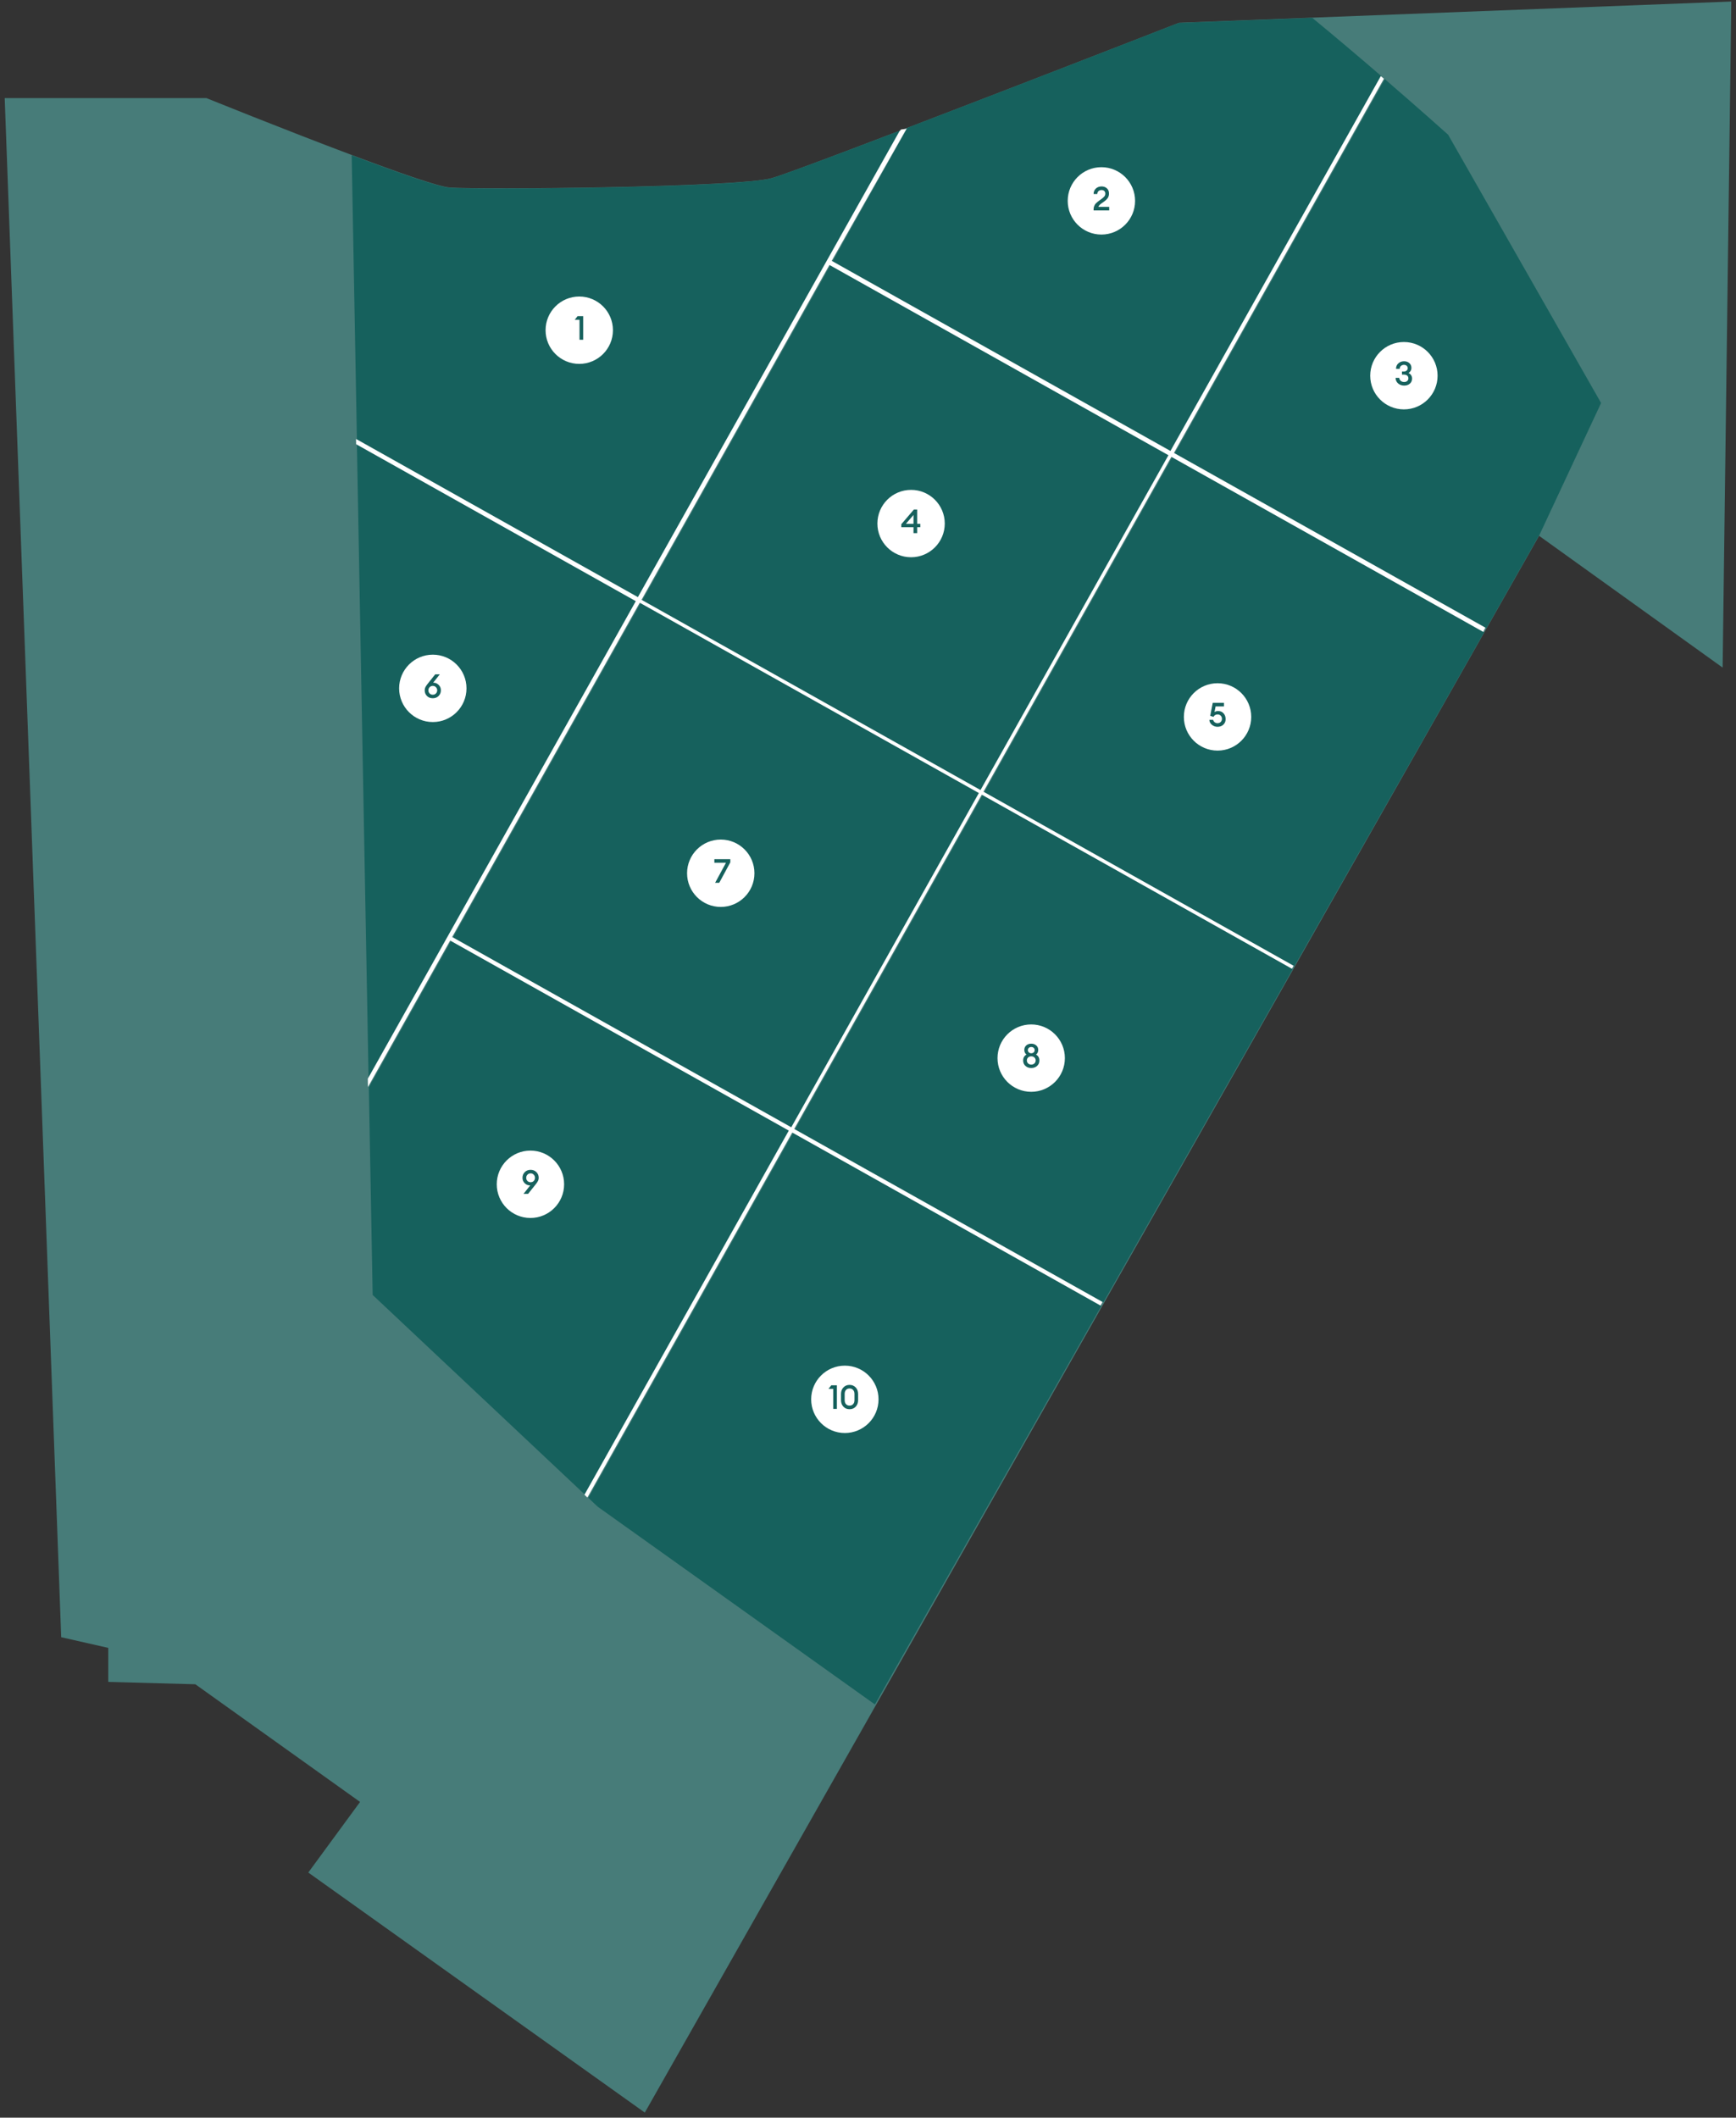 <svg id="map" width="323" height="394" viewBox="0 0 323 394" fill="none" xmlns="http://www.w3.org/2000/svg">
<rect x="0" y="0" width="323" height="394" fill="#333333" stroke="none"/>
<path d="M322.125 0.284L320.513 124.209L286.384 99.707L286.359 99.689L268.932 130.413L119.973 393.054L57.36 348.393L66.994 335.256L36.343 313.363L20.144 312.926V306.595L11.386 304.608L0.876 18.249H38.405C38.405 18.249 52.837 24.098 65.499 28.857C73.907 32.028 81.534 34.713 83.632 34.887C88.887 35.325 137.489 34.887 143.617 33.135C149.748 31.384 219.367 4.236 219.367 4.236L244.213 3.283L322.125 0.284Z" fill="#477C79"/>
<path id="ceil-1" class="mapCeil" d="M167.626 24.242L118.847 111.164L66.407 81.736L66.224 71.799L66.194 70.146L65.435 28.887C73.842 32.058 81.47 34.743 83.568 34.917C84.031 34.956 84.831 34.988 85.911 35.014C86.207 35.018 86.523 35.025 86.86 35.029C99.211 35.24 138.113 34.72 143.553 33.166C145.699 32.553 155.629 28.826 167.626 24.242Z" fill="#16615D"/>
<path id="ceil-2" class="mapCeil" d="M257.077 14.221L217.934 83.969L154.914 48.602L168.846 23.775C190.957 15.319 219.303 4.266 219.303 4.266L244.149 3.313C248.624 6.99 253.131 10.819 257.077 14.221Z" fill="#16615D"/>
<path id="ceil-3" class="mapCeil" d="M297.898 74.981L286.384 99.623L286.32 99.737L286.295 99.719L276.567 116.87L218.583 84.333L257.652 14.716C264.45 20.587 269.439 25.065 269.439 25.065L297.898 74.981Z" fill="#16615D"/>
<path id="ceil-4" class="mapCeil" d="M276.138 117.625L268.868 130.443L240.847 179.749L183.143 147.365L218.108 85.057L276.138 117.625Z" fill="#16615D"/>
<path id="ceil-5" class="mapCeil" d="M66.408 82.704L68.581 200.76L118.444 111.908L66.408 82.704Z" fill="#16615D"/>
<path id="ceil-6" class="mapCeil" d="M146.928 210.411L108.909 278.159L69.338 240.929L68.627 202.304L83.921 175.051L146.928 210.411Z" fill="#16615D"/>
<path id="ceil-7" class="mapCeil" d="M204.926 242.961L162.784 317.117L111.211 280.327L109.459 278.68V278.678L147.57 210.772L204.926 242.961Z" fill="#16615D"/>
<path id="ceil-8" class="mapCeil" d="M240.537 180.295V180.297L205.299 242.305L147.937 210.116L147.93 210.111L182.836 147.914L240.537 180.295Z" fill="#16615D"/>
<path id="ceil-9" class="mapCeil" d="M217.564 84.753L182.597 147.059L119.525 111.665L154.491 49.357L217.564 84.753Z" fill="#16615D"/>
<path id="ceil-10" class="mapCeil" d="M182.29 147.607L147.387 209.805H147.384L147.299 209.757L84.29 174.397L119.145 112.289L119.196 112.199L119.219 112.211L182.29 147.607Z" fill="#16615D"/>
<path d="M218.419 84.271L257.488 14.654C257.298 14.492 257.105 14.324 256.913 14.159L217.77 83.907L154.749 48.54L154.742 48.535L168.687 23.93C168.325 24.07 167.946 23.995 167.586 24.132C167.586 24.132 167.464 24.395 167.34 24.443L118.683 111.102L66.243 81.674V81.706L66.261 82.609V82.641L118.298 111.845L68.435 200.697V200.743L68.463 202.19V202.243L83.757 174.99L146.764 210.35L108.742 278.098L109.293 278.616L147.404 210.71L204.759 242.899L204.768 242.883L205.071 242.353L205.133 242.243L147.77 210.054L147.764 210.049L182.669 147.851L240.371 180.233L240.681 179.687L182.977 147.304L217.942 84.996L275.972 117.563L276.031 117.458L276.245 117.008L276.364 116.781L218.417 84.271H218.419ZM147.22 209.742L147.135 209.694L84.126 174.334L118.981 112.226L119.032 112.136L119.055 112.148L182.126 147.544L147.222 209.742H147.22ZM182.431 146.996L119.36 111.602L154.325 49.294L217.399 84.691L182.431 146.996Z" fill="white"/>
<circle class="mapCeilNumber" cx="107.776" cy="61.436" r="6.267" fill="white"/>
<path class="mapCeilNumber" d="M107.824 63.213V59.497H106.94L107.46 58.823H108.505V63.213H107.824Z" fill="#16615D"/>
<circle class="mapCeilNumber" cx="80.529" cy="128.071" r="6.267" fill="white"/>
<path class="mapCeilNumber" d="M81.605 129.491C81.324 129.771 80.964 129.911 80.522 129.911C80.081 129.911 79.721 129.771 79.44 129.491C79.16 129.206 79.02 128.854 79.02 128.433C79.02 128.231 79.059 128.046 79.137 127.877C79.22 127.708 79.346 127.514 79.515 127.295L80.98 125.459H81.833L80.597 127.017H80.665C81.023 127.017 81.341 127.153 81.617 127.425C81.893 127.693 82.031 128.027 82.031 128.427C82.031 128.852 81.889 129.206 81.605 129.491ZM79.935 129.021C80.092 129.177 80.288 129.256 80.522 129.256C80.757 129.256 80.953 129.177 81.11 129.021C81.267 128.86 81.345 128.664 81.345 128.433C81.345 128.206 81.265 128.013 81.104 127.852C80.947 127.691 80.753 127.611 80.522 127.611C80.292 127.611 80.098 127.691 79.941 127.852C79.785 128.013 79.706 128.206 79.706 128.433C79.706 128.664 79.783 128.86 79.935 129.021Z" fill="#16615D"/>
<circle class="mapCeilNumber" cx="134.104" cy="162.47" r="6.267" fill="white"/>
<path class="mapCeilNumber" d="M133.823 164.247H133.057L135.073 160.518H132.914V159.856H135.883V160.438L133.823 164.247Z" fill="#16615D"/>
<circle class="mapCeilNumber" cx="98.693" cy="220.339" r="6.267" fill="white"/>
<path class="mapCeilNumber" d="M97.406 222.117L98.655 220.546H98.587C98.228 220.546 97.909 220.412 97.629 220.144C97.353 219.872 97.214 219.536 97.214 219.136C97.214 218.716 97.355 218.364 97.635 218.079C97.919 217.795 98.282 217.652 98.723 217.652C99.164 217.652 99.525 217.795 99.805 218.079C100.09 218.364 100.232 218.714 100.232 219.13C100.232 219.341 100.191 219.528 100.108 219.693C100.03 219.858 99.904 220.052 99.731 220.274L98.259 222.117H97.406ZM98.136 219.724C98.292 219.881 98.488 219.959 98.723 219.959C98.958 219.959 99.152 219.881 99.305 219.724C99.461 219.563 99.539 219.365 99.539 219.13C99.539 218.904 99.461 218.71 99.305 218.549C99.148 218.388 98.954 218.308 98.723 218.308C98.492 218.308 98.299 218.388 98.142 218.549C97.985 218.71 97.907 218.904 97.907 219.13C97.907 219.365 97.983 219.563 98.136 219.724Z" fill="#16615D"/>
<circle class="mapCeilNumber" cx="157.192" cy="260.35" r="6.267" fill="white"/>
<path class="mapCeilNumber" d="M155.032 262.127V258.411H154.148L154.668 257.737H155.713V262.127H155.032ZM159.211 261.719C158.914 262.033 158.532 262.189 158.067 262.189C157.601 262.189 157.219 262.033 156.923 261.719C156.626 261.402 156.477 260.996 156.477 260.501V259.351C156.477 258.856 156.626 258.452 156.923 258.139C157.219 257.822 157.601 257.663 158.067 257.663C158.532 257.663 158.914 257.822 159.211 258.139C159.512 258.452 159.662 258.856 159.662 259.351V260.501C159.662 260.996 159.512 261.402 159.211 261.719ZM158.067 261.521C158.343 261.521 158.563 261.431 158.728 261.249C158.897 261.068 158.982 260.819 158.982 260.501V259.351C158.982 259.034 158.897 258.784 158.728 258.603C158.563 258.421 158.343 258.331 158.067 258.331C157.795 258.331 157.574 258.421 157.405 258.603C157.24 258.784 157.158 259.034 157.158 259.351V260.501C157.158 260.819 157.24 261.068 157.405 261.249C157.574 261.431 157.795 261.521 158.067 261.521Z" fill="#16615D"/>
<circle class="mapCeilNumber" cx="191.864" cy="196.867" r="6.267" fill="white"/>
<path class="mapCeilNumber" d="M191.874 198.706C191.437 198.706 191.076 198.576 190.792 198.316C190.507 198.052 190.365 197.719 190.365 197.315C190.365 196.803 190.573 196.434 190.99 196.208C190.718 195.998 190.582 195.707 190.582 195.336C190.582 195.002 190.701 194.726 190.94 194.507C191.184 194.289 191.495 194.18 191.874 194.18C192.257 194.18 192.569 194.289 192.808 194.507C193.051 194.722 193.173 194.998 193.173 195.336C193.173 195.707 193.037 195.998 192.764 196.208C193.181 196.434 193.389 196.803 193.389 197.315C193.389 197.723 193.247 198.057 192.962 198.316C192.682 198.576 192.319 198.706 191.874 198.706ZM191.874 198.069C192.125 198.069 192.325 197.995 192.474 197.846C192.622 197.698 192.696 197.517 192.696 197.302C192.696 197.084 192.622 196.902 192.474 196.758C192.325 196.61 192.128 196.535 191.88 196.535C191.629 196.535 191.429 196.61 191.28 196.758C191.132 196.902 191.058 197.084 191.058 197.302C191.058 197.517 191.132 197.698 191.28 197.846C191.433 197.995 191.631 198.069 191.874 198.069ZM191.874 195.96C192.064 195.96 192.216 195.905 192.332 195.793C192.451 195.678 192.511 195.54 192.511 195.379C192.511 195.21 192.453 195.072 192.338 194.965C192.222 194.854 192.068 194.798 191.874 194.798C191.689 194.798 191.536 194.854 191.416 194.965C191.301 195.076 191.243 195.214 191.243 195.379C191.243 195.54 191.303 195.678 191.423 195.793C191.542 195.905 191.693 195.96 191.874 195.96Z" fill="#16615D"/>
<circle class="mapCeilNumber" cx="169.515" cy="97.41" r="6.267" fill="white"/>
<path class="mapCeilNumber" d="M169.966 99.188V98.087H167.697V97.537L170.041 94.797H170.647V97.457H171.234V98.087H170.647V99.188H169.966ZM168.55 97.457H169.966V95.812L168.55 97.457Z" fill="#16615D"/>
<circle class="mapCeilNumber" cx="226.537" cy="133.384" r="6.267" fill="white"/>
<path class="mapCeilNumber" d="M226.533 135.223C226.133 135.223 225.783 135.098 225.482 134.846C225.181 134.595 225.026 134.29 225.018 133.931H225.717C225.762 134.116 225.859 134.267 226.007 134.382C226.16 134.498 226.335 134.555 226.533 134.555C226.776 134.555 226.974 134.477 227.126 134.32C227.279 134.16 227.355 133.966 227.355 133.739C227.355 133.504 227.279 133.31 227.126 133.158C226.978 133.001 226.786 132.923 226.551 132.923C226.197 132.923 225.941 133.073 225.785 133.374L225.172 133.183L225.642 130.771H227.732V131.433H226.174L225.97 132.484C226.152 132.356 226.38 132.292 226.657 132.292C227.069 132.292 227.403 132.434 227.658 132.719C227.914 133.003 228.042 133.366 228.042 133.807C228.042 134.219 227.899 134.56 227.615 134.827C227.335 135.091 226.974 135.223 226.533 135.223Z" fill="#16615D"/>
<circle class="mapCeilNumber" cx="204.926" cy="37.374" r="6.267" fill="white"/>
<path class="mapCeilNumber" d="M206.381 38.483V39.151H203.475V38.903C203.475 38.747 203.497 38.598 203.543 38.458C203.592 38.314 203.644 38.194 203.697 38.099C203.751 38.005 203.84 37.9 203.963 37.784C204.087 37.665 204.182 37.58 204.248 37.531C204.314 37.477 204.429 37.391 204.594 37.271C204.763 37.151 204.87 37.075 204.916 37.042C205.175 36.852 205.363 36.685 205.478 36.541C205.594 36.397 205.651 36.224 205.651 36.022C205.651 35.82 205.59 35.659 205.466 35.539C205.342 35.416 205.171 35.354 204.953 35.354C204.726 35.354 204.538 35.422 204.39 35.558C204.241 35.69 204.165 35.871 204.161 36.102H203.475C203.475 35.686 203.615 35.346 203.895 35.082C204.18 34.818 204.534 34.686 204.959 34.686C205.35 34.686 205.678 34.802 205.942 35.032C206.206 35.263 206.338 35.587 206.338 36.003C206.338 36.333 206.261 36.611 206.109 36.838C205.961 37.061 205.713 37.296 205.367 37.543C205.313 37.584 205.214 37.654 205.07 37.753C204.926 37.852 204.819 37.928 204.749 37.982C204.683 38.036 204.61 38.11 204.532 38.205C204.454 38.295 204.4 38.388 204.371 38.483H206.381Z" fill="#16615D"/>
<circle class="mapCeilNumber" cx="261.21" cy="69.9" r="6.267" fill="white"/>
<path class="mapCeilNumber" d="M261.26 71.74C260.819 71.74 260.444 71.608 260.134 71.344C259.829 71.08 259.673 70.732 259.664 70.299H260.345C260.361 70.534 260.454 70.722 260.623 70.862C260.796 71.002 261.008 71.072 261.26 71.072C261.487 71.072 261.672 71.012 261.816 70.893C261.965 70.773 262.041 70.608 262.045 70.398C262.045 70.167 261.969 69.994 261.816 69.879C261.668 69.759 261.462 69.699 261.198 69.699H260.852V69.118H261.198C261.416 69.118 261.59 69.06 261.717 68.945C261.849 68.829 261.917 68.679 261.921 68.493C261.921 68.312 261.855 68.166 261.724 68.054C261.592 67.939 261.429 67.881 261.235 67.881C261.004 67.881 260.813 67.949 260.66 68.085C260.507 68.217 260.431 68.399 260.431 68.629H259.745C259.745 68.201 259.889 67.859 260.178 67.603C260.47 67.343 260.823 67.213 261.235 67.213C261.643 67.213 261.973 67.329 262.224 67.56C262.48 67.791 262.608 68.087 262.608 68.45C262.608 68.652 262.556 68.84 262.453 69.013C262.35 69.182 262.222 69.312 262.07 69.403C262.272 69.489 262.433 69.623 262.552 69.804C262.672 69.986 262.731 70.198 262.731 70.441C262.731 70.825 262.593 71.138 262.317 71.381C262.045 71.62 261.693 71.74 261.26 71.74Z" fill="#16615D"/>
</svg>

